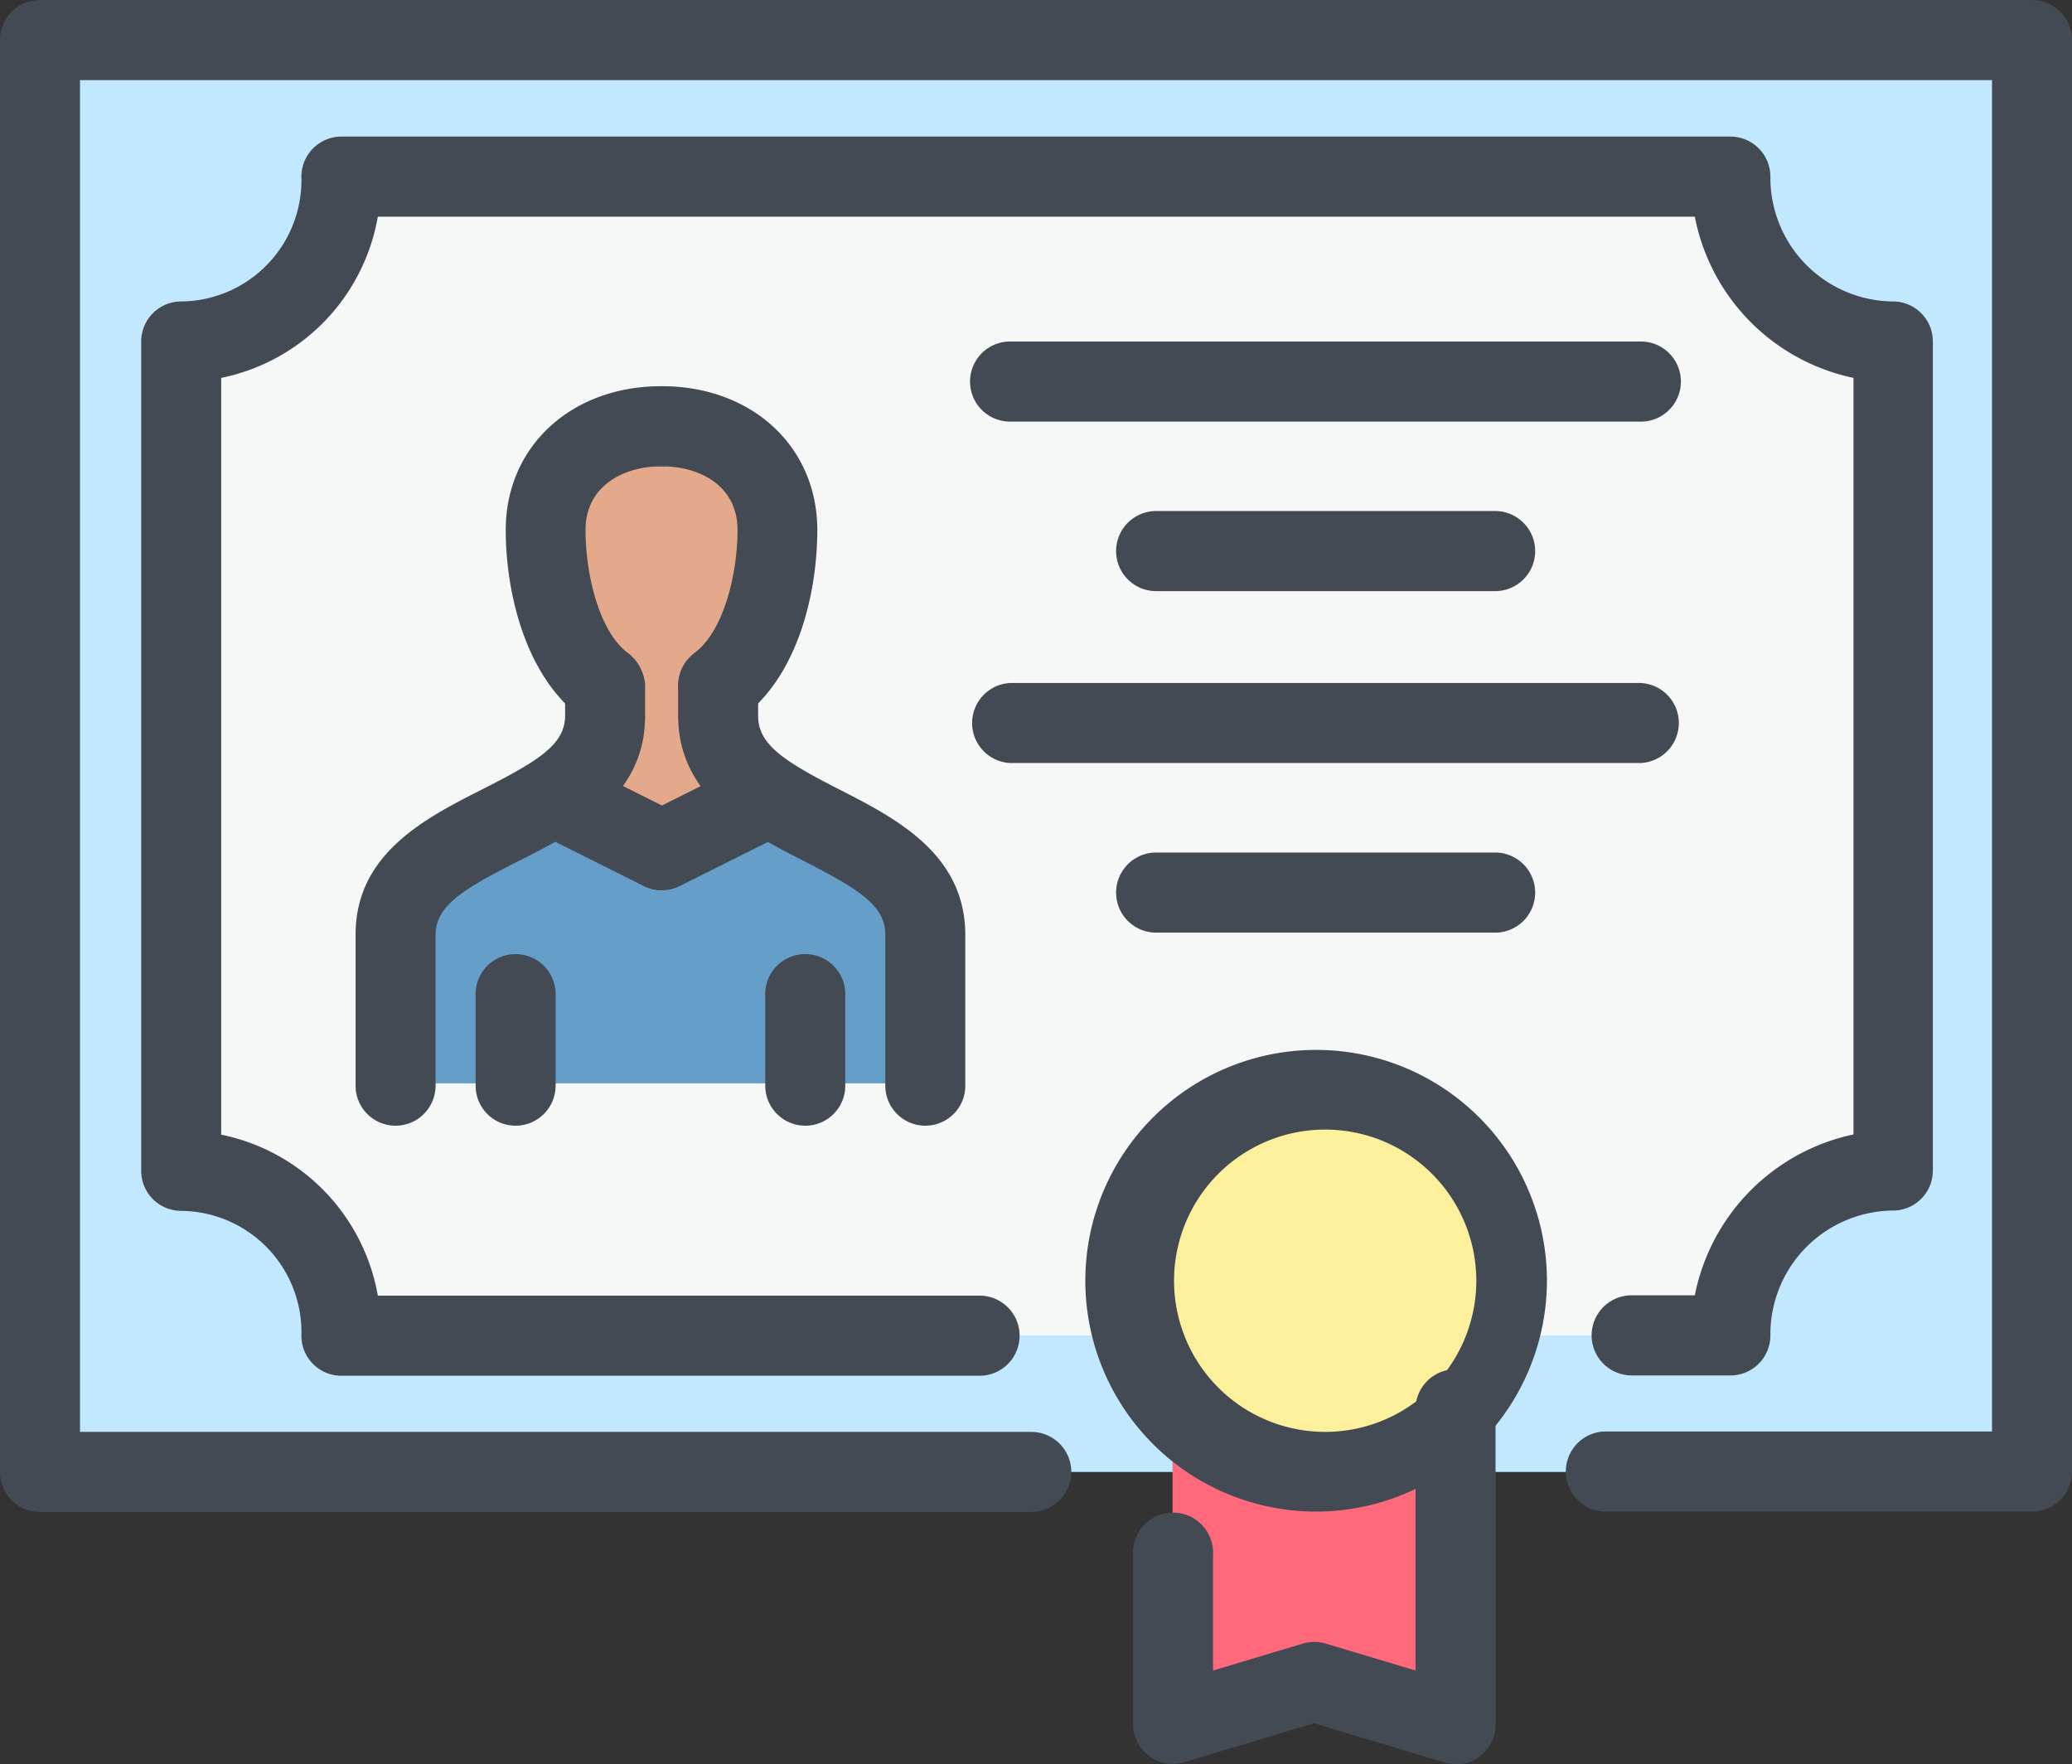 <svg xmlns="http://www.w3.org/2000/svg" viewBox="0 0 191.94 163.38"><rect x="0" y="0" width="191.94" height="163.38" fill="#333333" stroke="none"/><g id="Calque_2" data-name="Calque 2"><g id="_ÎÓÈ_1" data-name="—ÎÓÈ_1"><path d="M3.7,136.33V3.71H188.23V136.33Z" style="fill:#c1e8ff;fill-rule:evenodd"/><path d="M31.62,123.68a14.94,14.94,0,0,0-14.83-15.27V31.63A14.94,14.94,0,0,0,31.62,16.36h128.7a15.13,15.13,0,0,0,15.05,15.27v76.78a15.13,15.13,0,0,0-15.05,15.27Z" style="fill:#f6f7f7;fill-rule:evenodd"/><polygon points="134.79 124.77 134.79 159.67 121.71 155.74 108.62 159.67 108.62 124.77 134.79 124.77" style="fill:#ff697b;fill-rule:evenodd"/><path d="M121.71,101a17.67,17.67,0,1,1,0,35.34,17.67,17.67,0,1,1,0-35.34Z" style="fill:#fcf09d;fill-rule:evenodd"/><path d="M36.64,100.34V86.6c0-7.2,8.94-9.17,14.61-13.09l10,5.23,9.81-5.23c5.67,3.92,14.62,5.89,14.62,13.09v13.74Z" style="fill:#659ec9;fill-rule:evenodd"/><path d="M61.29,39.48c-6.11,0-10.91,3.71-10.91,9.6,0,5,1.53,11.12,5.45,14.39v2.84c0,3.27-2,5.45-4.58,7.2l10,5.23,9.81-5.23c-2.61-1.75-4.58-3.93-4.58-7.2V63.47C70.45,60.2,72,53.66,72,49.08c0-5.89-4.8-9.6-10.69-9.6Z" style="fill:#e4a98b;fill-rule:evenodd"/><path d="M188.24,140H148.76a3.71,3.71,0,1,1,0-7.42h35.77V7.42H7.41v125.2H95.53a3.71,3.71,0,0,1,0,7.42H3.7A3.7,3.7,0,0,1,0,136.33V3.71A3.7,3.7,0,0,1,3.7,0H188.24a3.7,3.7,0,0,1,3.7,3.71V136.33A3.7,3.7,0,0,1,188.24,140Z" style="fill:#434a53"/><path d="M160.31,127.39h-9.16a3.71,3.71,0,0,1,0-7.42H157a19,19,0,0,1,14.7-14.9V35A18.93,18.93,0,0,1,157,20.07H35A18.47,18.47,0,0,1,20.49,35v70.09A18.48,18.48,0,0,1,35,120H90.74a3.71,3.71,0,0,1,0,7.42H31.62a3.7,3.7,0,0,1-3.7-3.71,11.24,11.24,0,0,0-11.13-11.56,3.71,3.71,0,0,1-3.71-3.71V31.63a3.71,3.71,0,0,1,3.71-3.71A11.24,11.24,0,0,0,27.92,16.36a3.71,3.71,0,0,1,3.7-3.71H160.31A3.71,3.71,0,0,1,164,16.36a11.46,11.46,0,0,0,11.35,11.56,3.7,3.7,0,0,1,3.7,3.71v76.78a3.7,3.7,0,0,1-3.7,3.71A11.46,11.46,0,0,0,164,123.68,3.7,3.7,0,0,1,160.31,127.39Z" style="fill:#434a53"/><path d="M121.7,140a21.38,21.38,0,1,1,21.6-21.38A21.41,21.41,0,0,1,121.7,140Zm0-35.34a14,14,0,0,0,0,27.92,14,14,0,1,0,0-27.92Z" style="fill:#434a53"/><path d="M138.5,54.75H107.1a3.71,3.71,0,1,1,0-7.42h31.4a3.71,3.71,0,0,1,0,7.42Z" style="fill:#434a53"/><path d="M152,39.05H93.57a3.71,3.71,0,0,1,0-7.42H152a3.71,3.71,0,0,1,0,7.42Z" style="fill:#434a53"/><path d="M134.79,163.37a3.54,3.54,0,0,1-1.06-.16l-12-3.6-12,3.6a3.66,3.66,0,0,1-3.28-.57,3.7,3.7,0,0,1-1.49-3V144a3.71,3.71,0,1,1,7.41,0v10.72l8.31-2.49a3.68,3.68,0,0,1,2.13,0l8.32,2.49v-24a3.71,3.71,0,1,1,7.41,0v29a3.7,3.7,0,0,1-3.71,3.71Z" style="fill:#434a53"/><path d="M66.53,67.18a3.71,3.71,0,0,1-2.21-6.69c2.71-2,4-7.31,4-11.41s-3.51-5.89-7-5.89a3.71,3.71,0,1,1,0-7.42c8.34,0,14.39,5.6,14.39,13.31,0,5.92-1.83,13.59-7,17.38A3.69,3.69,0,0,1,66.53,67.18Z" style="fill:#434a53"/><path d="M36.64,104.26a3.7,3.7,0,0,1-3.7-3.7v-14c0-7.51,6.5-10.8,11.73-13.45s7.68-4.16,7.68-6.83V63.47a3.71,3.71,0,0,1,7.41,0v2.84c0,7.52-6.51,10.81-11.74,13.45s-7.67,4.17-7.67,6.83v14A3.71,3.71,0,0,1,36.64,104.26Z" style="fill:#434a53"/><path d="M85.72,104.26a3.71,3.71,0,0,1-3.71-3.7v-14c0-2.67-2.42-4.2-7.58-6.83s-11.61-6-11.61-13.45V63.47a3.71,3.71,0,0,1,7.41,0v2.84c0,2.67,2.43,4.21,7.58,6.84s11.61,5.94,11.61,13.44v14A3.7,3.7,0,0,1,85.72,104.26Z" style="fill:#434a53"/><path d="M47.76,104.26a3.7,3.7,0,0,1-3.7-3.7V92.27a3.71,3.71,0,1,1,7.41,0v8.29A3.71,3.71,0,0,1,47.76,104.26Z" style="fill:#434a53"/><path d="M74.6,104.26a3.71,3.71,0,0,1-3.71-3.7V92.27a3.71,3.71,0,1,1,7.41,0v8.29A3.7,3.7,0,0,1,74.6,104.26Z" style="fill:#434a53"/><path d="M61.29,82.45a3.61,3.61,0,0,1-1.66-.39l-10-5a3.71,3.71,0,0,1,3.32-6.64l10,5a3.71,3.71,0,0,1-1.66,7Z" style="fill:#434a53"/><path d="M61.29,82.45a3.71,3.71,0,0,1-1.66-7l10-5A3.71,3.71,0,0,1,73,77.05l-10,5A3.64,3.64,0,0,1,61.29,82.45Z" style="fill:#434a53"/><path d="M56.05,67.18a3.67,3.67,0,0,1-2.2-.72c-5.13-3.79-7-11.46-7-17.38,0-7.71,6.05-13.31,14.39-13.31a3.71,3.71,0,0,1,0,7.42c-3.47,0-7,1.82-7,5.89s1.24,9.41,3.94,11.41a3.71,3.71,0,0,1-2.2,6.69Z" style="fill:#434a53"/><path d="M152,70.67H93.57a3.71,3.71,0,0,1,0-7.41H152a3.71,3.71,0,0,1,0,7.41Z" style="fill:#434a53"/><path d="M138.5,86.38H107.1a3.71,3.71,0,1,1,0-7.42h31.4a3.71,3.71,0,0,1,0,7.42Z" style="fill:#434a53"/></g></g></svg>